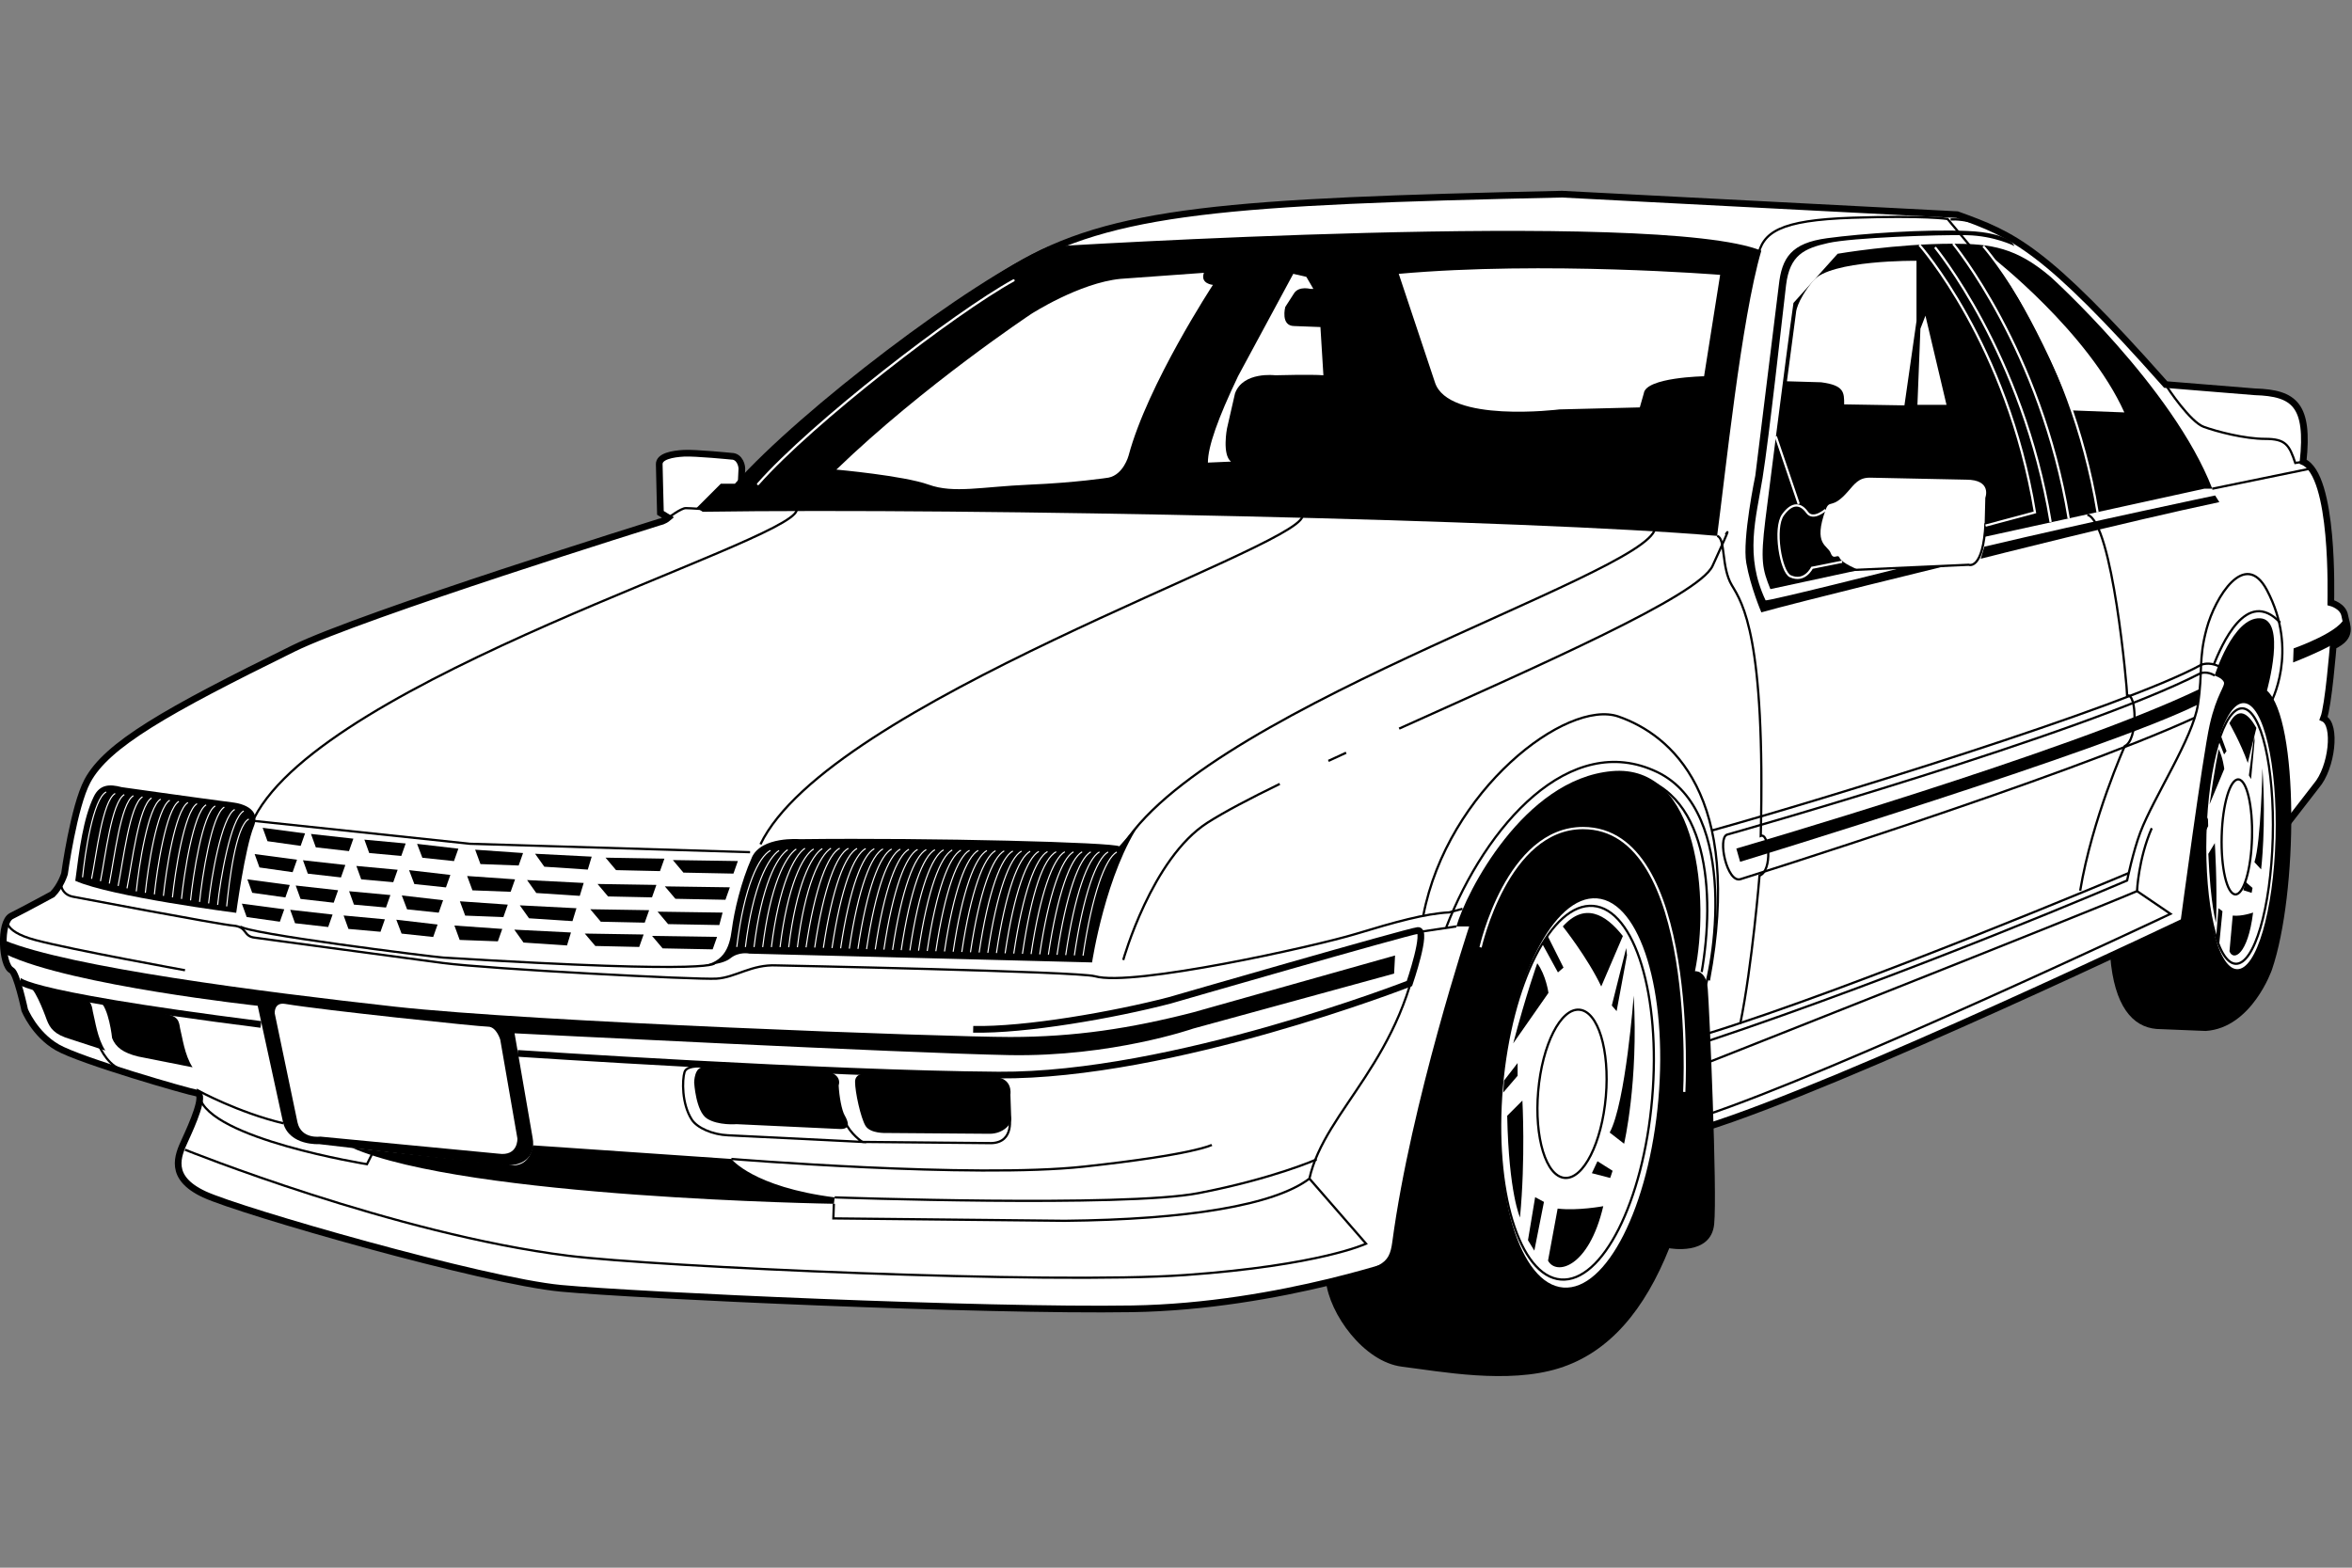 <?xml version="1.0" encoding="UTF-8" standalone="no"?>
<!-- Created with Inkscape (http://www.inkscape.org/) -->
<svg id="svg2" xmlns:rdf="http://www.w3.org/1999/02/22-rdf-syntax-ns#" xmlns="http://www.w3.org/2000/svg" height="45" width="67.5" version="1.1" xmlns:cc="http://creativecommons.org/ns#" xmlns:dc="http://purl.org/dc/elements/1.1/">
 <rect width="100%" height="100%" fill="#808080" stroke="none"/>
 <g id="g40234">
  <rect id="rect2990" opacity="0" height="45" width="67.5" y="0" x="3.5527e-15"/>
  <g id="g39401" transform="matrix(.756 0 0 .756 -3.691 2.078)">
   <path id="path79031" d="m58.616 44.979s-5.124 1.876-10.751 1.967c-5.627 0.091-18.758-0.503-21.686-0.778s-12.169-2.928-13.542-3.568c-1.373-0.641-1.006-1.464-0.732-2.059 0.275-0.595 0.778-1.738 0.458-1.784-0.321-0.046-4.439-1.235-5.308-1.739-0.869-0.503-1.235-1.418-1.235-1.418s-0.299-1.407-0.503-1.51c-0.366-0.183-0.458-1.83 0-2.059 0.458-0.229 1.556-0.824 1.556-0.824 0.32-0.32 0.458-0.778 0.458-0.778s0.349-2.546 0.869-3.523c0.732-1.373 2.98-2.653 7.823-5.033 2.608-1.281 13.908-4.804 13.908-4.804s0.16-0.023 0.32-0.16l-0.297-0.183c0-0.183-0.046-1.556-0.046-1.853 0-0.297 0.503-0.389 0.938-0.412s1.807 0.114 1.807 0.114c0.32 0 0.412 0.389 0.389 0.526l-0.023 0.48s6.59-5.889 10.385-8.166c3.66-2.196 8.144-2.516 20.771-2.791l15.006 0.778c2.15 0.778 3.294 1.235 7.915 6.451l3.385 0.275c1.51 0.046 2.059 0.503 1.83 2.654 1.19 0.503 1.052 5.124 1.052 5.353 0 0 0.468 0.119 0.531 0.494 0.064 0.375 0.338 0.787-0.44 1.153 0 0-0.183 2.288-0.366 2.745 0.503 0.229 0.32 1.876-0.275 2.562l-1.098 1.418-3.568 3.568s-13.405 6.405-18.575 8.006l-10.957 4.895z" stroke="#000" stroke-width=".254" fill="#fff"/>
   <path id="path79033" d="m55.217 45.891c0.128 1.237 1.429 3.07 2.888 3.252 1.459 0.182 4.011 0.669 5.956 0.061 1.945-0.608 3.271-2.259 4.19-4.559 0 0 1.582 0.304 1.704-0.912 0.122-1.216-0.182-8.206-0.243-8.935-0.061-0.729-0.486-0.669-0.486-0.669 0.547-2.675 0.182-7.902-3.161-7.598-3.343 0.304-5.532 4.62-5.896 5.896h0.486s-2.214 6.698-2.918 11.975c-0.122 0.912-0.393 0.942-2.521 1.489z"/>
   <path id="path79035" d="m37.889 38.02s-0.547-0.091-0.547 0.304 0.213 1.368 0.395 1.672c0.182 0.304 0.79 0.274 0.79 0.274l3.921 0.03c0.517 0 0.851-0.365 0.821-0.608l-0.03-0.881s0.121-0.699-0.729-0.669c-0.851 0.03-3.465-0.061-4.62-0.122z"/>
   <path id="path79037" d="m36.72 38.46s0.228-0.577-0.927-0.577c-1.155 0-4.164-0.106-4.164-0.106-0.395-0.061-0.395 0.577-0.395 0.577s0.061 1.094 0.486 1.368c0.425 0.273 1.124 0.213 1.124 0.213l3.89 0.182c0.486 0.03 0.334-0.304 0.213-0.517-0.112-0.197-0.206-0.709-0.228-1.14z"/>
   <path id="path79039" d="m8.88 37.139-1.307-0.426c-0.638-0.182-0.79-0.425-0.912-0.729 0 0-0.395-1.124-0.638-1.246 0 0 1.428 0.304 1.915 0.395 0.486 0.091 0.425 0.395 0.486 0.608 0.061 0.213 0.152 0.942 0.456 1.398z"/>
   <path id="path79041" d="m12.193 37.776-2.067-0.41c-0.562-0.137-0.851-0.35-0.988-0.699 0 0-0.121-1.17-0.486-1.413 0 0 2.112 0.425 2.599 0.517 0.486 0.091 0.425 0.395 0.486 0.608 0.061 0.213 0.152 0.942 0.456 1.398z"/>
   <path id="path79043" d="m25.11 40.739 7.537 0.517s0.821 1.064 3.921 1.459l-0.03 0.243s-13.92-0.213-18.297-2.128l6.018 0.669c0.79 0.061 0.851-0.76 0.851-0.76z"/>
   <polygon id="polygon79047" points="153.52 153.16 164.76 153.38 165.75 150.56 151.15 150.34" transform="matrix(.169 0 0 .169 4.881 4.5)"/>
   <polygon id="polygon79051" points="138.39 152.6 148.26 152.82 149.25 150.02 136.03 149.8" transform="matrix(.169 0 0 .169 4.881 4.5)"/>
   <polygon id="polygon79055" points="122.27 151.83 132.04 152.48 132.92 149.57 120.2 148.92" transform="matrix(.169 0 0 .169 4.881 4.5)"/>
   <polygon id="polygon79059" points="107.93 151.24 116.51 151.56 117.5 148.76 106.74 148.01" transform="matrix(.169 0 0 .169 4.881 4.5)"/>
   <polygon id="polygon79063" points="82.943 148.76 90.145 149.41 91.132 146.61 81.858 145.75" transform="matrix(.169 0 0 .169 4.881 4.5)"/>
   <polygon id="polygon79067" points="94.88 149.82 101.98 150.57 102.97 147.78 93.696 146.7" transform="matrix(.169 0 0 .169 4.881 4.5)"/>
   <polygon id="polygon79071" points="70.948 147.48 78.396 148.33 79.383 145.53 69.862 144.47" transform="matrix(.169 0 0 .169 4.881 4.5)"/>
   <polygon id="polygon79075" points="60.091 146.1 67.54 147.15 68.527 144.35 59.006 143.09" transform="matrix(.169 0 0 .169 4.881 4.5)"/>
   <polygon id="polygon79079" points="151.72 159.04 162.96 159.26 163.95 156.46 149.35 156.25" transform="matrix(.169 0 0 .169 4.881 4.5)"/>
   <polygon id="polygon79083" points="136.59 158.51 146.46 158.72 147.45 155.92 134.23 155.71" transform="matrix(.169 0 0 .169 4.881 4.5)"/>
   <polygon id="polygon79087" points="120.47 157.74 130.24 158.38 131.12 155.48 118.4 154.83" transform="matrix(.169 0 0 .169 4.881 4.5)"/>
   <polygon id="polygon79091" points="106.13 157.14 114.71 157.47 115.7 154.67 104.94 153.92" transform="matrix(.169 0 0 .169 4.881 4.5)"/>
   <polygon id="polygon79095" points="81.143 154.67 88.345 155.31 89.331 152.52 80.058 151.66" transform="matrix(.169 0 0 .169 4.881 4.5)"/>
   <polygon id="polygon79099" points="93.08 155.73 100.18 156.48 101.17 153.68 91.896 152.6" transform="matrix(.169 0 0 .169 4.881 4.5)"/>
   <polygon id="polygon79103" points="69.147 153.39 76.596 154.24 77.583 151.44 68.062 150.38" transform="matrix(.169 0 0 .169 4.881 4.5)"/>
   <polygon id="polygon79107" points="58.291 152 65.74 153.06 66.727 150.26 57.206 148.99" transform="matrix(.169 0 0 .169 4.881 4.5)"/>
   <polygon id="polygon79111" points="150.08 164.73 161.58 164.94 162.32 162.14 147.72 161.93" transform="matrix(.169 0 0 .169 4.881 4.5)"/>
   <polygon id="polygon79115" points="134.96 164.19 144.83 164.4 145.82 161.6 132.6 161.39" transform="matrix(.169 0 0 .169 4.881 4.5)"/>
   <polygon id="polygon79119" points="118.84 163.42 128.6 164.06 129.49 161.16 116.77 160.51" transform="matrix(.169 0 0 .169 4.881 4.5)"/>
   <polygon id="polygon79123" points="104.5 162.82 113.08 163.15 114.07 160.35 103.31 159.6" transform="matrix(.169 0 0 .169 4.881 4.5)"/>
   <polygon id="polygon79127" points="79.512 160.35 86.714 161 87.7 158.2 78.427 157.34" transform="matrix(.169 0 0 .169 4.881 4.5)"/>
   <polygon id="polygon79131" points="91.449 161.41 98.552 162.16 99.538 159.36 90.265 158.29" transform="matrix(.169 0 0 .169 4.881 4.5)"/>
   <polygon id="polygon79135" points="67.516 159.07 74.965 159.92 75.951 157.12 66.431 156.06" transform="matrix(.169 0 0 .169 4.881 4.5)"/>
   <polygon id="polygon79139" points="56.66 157.69 64.109 158.74 65.095 155.94 55.575 154.67" transform="matrix(.169 0 0 .169 4.881 4.5)"/>
   <polygon id="polygon79143" points="148.85 170.18 160.09 170.4 161.08 167.6 146.48 167.38" transform="matrix(.169 0 0 .169 4.881 4.5)"/>
   <polygon id="polygon79147" points="133.73 169.64 143.59 169.86 144.58 167.06 131.36 166.85" transform="matrix(.169 0 0 .169 4.881 4.5)"/>
   <polygon id="polygon79151" points="117.6 168.87 127.37 169.52 128.26 166.61 115.53 165.97" transform="matrix(.169 0 0 .169 4.881 4.5)"/>
   <polygon id="polygon79155" points="103.26 168.28 111.84 168.6 112.83 165.81 102.08 165.05" transform="matrix(.169 0 0 .169 4.881 4.5)"/>
   <polygon id="polygon79159" points="78.275 165.81 85.476 166.45 86.463 163.65 77.189 162.79" transform="matrix(.169 0 0 .169 4.881 4.5)"/>
   <polygon id="polygon79163" points="90.211 166.86 97.314 167.62 98.301 164.82 89.028 163.74" transform="matrix(.169 0 0 .169 4.881 4.5)"/>
   <polygon id="polygon79167" points="66.279 164.53 73.728 165.38 74.714 162.58 65.194 161.51" transform="matrix(.169 0 0 .169 4.881 4.5)"/>
   <polygon id="polygon79171" points="55.423 163.14 62.871 164.19 63.858 161.4 54.337 160.13" transform="matrix(.169 0 0 .169 4.881 4.5)"/>
   <path id="path79173" d="m31.56 16.684-0.229-0.152 0.915-0.915h0.534c2.516-2.821 8.921-7.701 11.895-8.998 0 0 23.18-1.449 27.069 0.152-0.762 2.592-1.372 8.54-1.677 10.827-7.015-0.61-28.289-1.067-38.507-0.915z"/>
   <g id="g39015" fill="#fff">
    <path id="path79175" d="m50.928 8.068s-0.496-0.038-0.343-0.458l-3.164 0.229c-1.563 0.152-3.393 1.334-3.393 1.334s-4.079 2.707-7.396 5.909c0 0 2.554 0.229 3.507 0.572 0.953 0.343 2.021 0.076 3.812 0s3.012-0.267 3.012-0.267c0.572-0.114 0.763-0.839 0.763-0.839 0.724-2.707 3.202-6.481 3.202-6.481z"/>
    <path id="path79177" d="m55.007 9.669-0.991-0.038c-0.534 0-0.343-0.724-0.343-0.724l0.343-0.534c0.19-0.267 0.61-0.152 0.61-0.152h0.114l-0.267-0.458-0.496-0.114-2.097 3.888c-0.763 1.601-1.144 2.669-1.144 3.279l0.877-0.038c-0.343-0.267-0.152-1.258-0.152-1.258l0.305-1.334c0.305-0.839 1.525-0.686 1.525-0.686s1.373-0.038 1.83 0l-0.113-1.831z"/>
    <path id="path79179" d="m70.181 7.687s-6.672-0.534-12.2-0.038l1.373 4.118c0.496 1.563 4.728 1.029 4.728 1.029l3.05-0.076 0.152-0.534c0.076-0.61 2.288-0.648 2.288-0.648l0.61-3.851z"/>
   </g>
   <path id="path79181" d="m79.026 6.505c-2.173 0-4.384 0.381-4.384 0.381l-1.677 1.868c-0.267 1.868-1.067 8.235-1.067 8.235-0.191 1.563-0.114 1.868 0.191 2.631l3.355-0.724s-0.648-0.267-0.724-0.458c-0.076-0.191-0.229 0.114-0.343-0.191-0.114-0.305-0.677-0.302-0.191-1.639 0.152-0.419 0.231 0.008 0.839-0.686 0.267-0.305 0.419-0.534 0.839-0.534l3.66 0.076c0.991 0 0.724 0.686 0.724 0.686l-0.038 1.487 8.349-1.83h0.305c-1.487-3.85-6.138-8.044-6.138-8.044-1.296-1.106-2.25-1.258-3.699-1.258z"/>
   <g id="g39021" fill="#fff">
    <path id="path79183" d="m77.635 7.153s-3.279-0.038-3.927 0.763c-0.648 0.801-0.648 1.22-0.648 1.22l-0.343 2.592 1.296 0.038c0.877 0.114 0.877 0.381 0.877 0.839l2.288 0.038 0.458-3.203v-2.288z"/>
    <polygon id="polygon79185" points="431.38 30.958 430.71 48.058 437.24 48.058 432.51 28.033" transform="matrix(.169 0 0 .169 4.881 4.5)"/>
    <path id="path79187" d="m80.532 7.039s1.525 2.059 3.012 5.795l1.982 0.076c-1.372-3.05-4.994-5.871-4.994-5.871z"/>
   </g>
   <path id="path79189" d="m90.94 23.471s0.763-2.707-0.267-2.745c-1.029-0.038-1.719 2.176-1.719 2.176s0.27 0.086 0.346 0.239-0.267 0.445-0.534 1.627-1.106 7.473-1.106 7.473l-2.669 1.334c0.152 1.868 0.839 2.669 1.754 2.745l1.868 0.076c1.754-0.114 2.516-2.326 2.516-2.326 0.991-2.898 1.03-9.493-0.19-10.599z"/>
   <path id="path79191" d="m91.951 21.87-0.019 0.534s2.04-0.781 2.059-1.163c0.019-0.381-0.095-0.61-0.095-0.61-0.038 0.572-1.944 1.239-1.944 1.239z"/>
   <path id="path79193" d="m88.32 24 0.036-0.576c-4.929 2.375-17.56 6.045-17.56 6.045l0.144 0.504c-0 0 13.925-4.246 17.378-5.973z"/>
   <path id="path79195" d="m57.808 34.217-7.628 2.088s-3.094 1.079-6.981 1.008c-3.886-0.072-18.783-0.828-18.783-0.828l0.684 3.958c0.144 0.756-0.396 1.151-1.26 1.044l-6.837-0.793s-1.115 0.072-1.367-0.792l-0.971-4.462s-7.047-0.765-9.535-1.943l-0.058-0.532c2.483 1.008 9.629 1.933 14.81 2.509 5.181 0.576 20.906 1.151 23.351 1.151 2.447 0 4.57-0.324 6.944-0.936l7.664-2.159-0.036 0.684z"/>
   <path id="path79197" fill="#fff" d="m23.876 36.737s-0.144-0.504-0.468-0.504-6.259-0.623-7.7-0.864c-0.432-0.072-0.396 0.36-0.396 0.36l0.864 4.138c0.144 0.648 0.864 0.54 0.864 0.54l6.764 0.648c0.756 0.108 0.72-0.576 0.72-0.576l-0.649-3.741z"/>
   <path id="path79199" d="m33.423 29.813c-0.42 0.945-0.669 2.036-0.76 2.735-0.091 0.699-0.304 1.337-1.398 1.398 0 0 1.003-0.03 1.337-0.304 0.334-0.273 0.729-0.182 0.729-0.182l13.008 0.334s0.517-3.434 1.884-5.38l-0.851 0.973c-0.182-0.152-7.112-0.334-12.127-0.273-0-0-1.459-0.122-1.824 0.699z"/>
   <path id="path79201" d="m13.849 31.911s0.334-2.462 0.669-3.283c0.334-0.82-0.821-0.911-0.821-0.911-1.398-0.182-4.194-0.578-4.194-0.578-0.456-0.121-0.834-0.113-1.064 0.365-0.395 0.821-0.547 2.006-0.699 3.191 1.367 0.608 6.109 1.216 6.109 1.216z"/>
   <path id="path79207" fill="#fff" d="m64.226 46.138c1.641 0.131 3.258-3.07 3.612-7.15 0.354-4.08-0.689-7.495-2.33-7.626-1.641-0.131-3.258 3.07-3.612 7.15-0.354 4.08 0.689 7.495 2.33 7.626z"/>
   <path id="path79209" fill="#fff" d="m64.867 38.75"/>
   <path id="path79213" d="m64.282 41.975c0.709 0.057 1.408-1.327 1.561-3.09 0.153-1.763-0.298-3.239-1.007-3.296-0.709-0.057-1.408 1.327-1.561 3.09-0.153 1.763 0.298 3.239 1.007 3.296z" stroke="#000" stroke-width=".085" fill="none"/>
   <path id="path79215" d="m64.56 38.781" stroke="#000" stroke-width=".085" fill="none"/>
   <path id="path79217" d="m63.239 33.826s-0.425 1.185-0.912 3.039l1.337-1.915s-0.091-0.669-0.425-1.125z"/>
   <path id="path79219" d="m65.668 34.707 0.821-1.915c-0.669-0.851-1.459-1.276-2.28-0.365 0-0 0.942 1.185 1.459 2.279z"/>
   <polygon id="polygon79221" points="351.21 174.5 347.62 167.33 346.37 169.03 349.96 175.58" transform="matrix(.169 0 0 .169 4.881 4.5)"/>
   <polygon id="polygon79223" points="344.66 238.09 346.82 227.14 344.84 226.07 343.23 235.75" transform="matrix(.169 0 0 .169 4.881 4.5)"/>
   <path id="path79225" d="m64.013 43.14-0.365 1.976c0.304 0.577 1.55 0.273 2.097-2.067 0-0-0.973 0.182-1.732 0.091z"/>
   <polygon id="polygon79227" points="362.24 220.15 358.84 218 357.58 220.69 361.7 221.76" transform="matrix(.169 0 0 .169 4.881 4.5)"/>
   <path id="path79229" d="m65.989 40.253 0.547 0.425s0.547-2.34 0.365-5.623c-0 0-0.304 4.073-0.912 5.197z"/>
   <polygon id="polygon79231" points="365.47 171.72 365.29 170.11 362.06 183.02 363.14 184.28" transform="matrix(.169 0 0 .169 4.881 4.5)"/>
   <path id="path79235" d="m64.133 45.833c1.575 0.126 3.128-2.947 3.467-6.864 0.34-3.917-0.662-7.195-2.237-7.321-1.575-0.126-3.128 2.947-3.467 6.864-0.34 3.917 0.662 7.195 2.237 7.321z" stroke="#000" stroke-width=".085" fill="none"/>
   <path id="path79237" d="m64.748 38.74" stroke="#000" stroke-width=".085" fill="none"/>
   <polygon id="polygon79239" points="340.9 195.94 337.85 199.88 337.67 202.57 340.9 198.8" transform="matrix(.169 0 0 .169 4.881 4.5)"/>
   <path id="path79241" d="m62.098 39.616 0.577-0.577s0.122 2.188-0.091 4.438c0 0-0.425-0.912-0.486-3.86z"/>
   <path id="path79247" fill="#fff" d="m89.796 34.05c0.736 0.039 1.394-2.191 1.47-4.98 0.076-2.79-0.459-5.083-1.195-5.122-0.736-0.039-1.394 2.191-1.47 4.98-0.076 2.79 0.459 5.083 1.195 5.122z"/>
   <path id="path79249" fill="#fff" d="m89.933 28.998"/>
   <path id="path79253" d="m89.737 31.211c0.318 0.017 0.603-0.947 0.635-2.152 0.033-1.206-0.198-2.197-0.516-2.214-0.318-0.017-0.603 0.947-0.635 2.152-0.033 1.206 0.198 2.197 0.516 2.214z" stroke="#000" stroke-width=".085" fill="none"/>
   <path id="path79255" d="m89.798 29.029" stroke="#000" stroke-width=".085" fill="none"/>
   <path id="path79257" d="m89.106 25.694s-0.166 0.82-0.346 2.098l0.559-1.345s-0.054-0.453-0.213-0.753z"/>
   <path id="path79259" d="m90.211 26.219 0.328-1.329c-0.316-0.559-0.678-0.825-1.026-0.178-0-0 0.445 0.778 0.698 1.508z"/>
   <polygon id="polygon79261" points="500.14 125.85 498.39 121.07 497.86 122.27 499.6 126.62" transform="matrix(.169 0 0 .169 4.881 4.5)"/>
   <polygon id="polygon79263" points="498.49 169.35 499.23 161.83 498.33 161.16 497.8 167.81" transform="matrix(.169 0 0 .169 4.881 4.5)"/>
   <path id="path79265" d="m89.64 32.015-0.123 1.357c0.148 0.384 0.698 0.139 0.896-1.472 0 0-0.431 0.154-0.772 0.115z"/>
   <polygon id="polygon79267" points="505.98 156.6 504.42 155.24 503.91 157.11 505.78 157.71" transform="matrix(.169 0 0 .169 4.881 4.5)"/>
   <path id="path79269" d="m90.465 29.988 0.253 0.273s0.198-1.611 0.05-3.841c0 0-0.054 2.783-0.303 3.567z"/>
   <polygon id="polygon79271" points="506.45 123.52 506.34 122.42 505.16 131.32 505.66 132.14" transform="matrix(.169 0 0 .169 4.881 4.5)"/>
   <path id="path79275" d="m89.748 33.845c0.707 0.038 1.339-2.103 1.412-4.781s-0.441-4.88-1.147-4.917c-0.706-0.038-1.339 2.103-1.412 4.781s0.441 4.88 1.147 4.917z" stroke="#000" stroke-width=".085" fill="none"/>
   <path id="path79277" d="m89.881 28.995" stroke="#000" stroke-width=".085" fill="none"/>
   <polygon id="polygon79279" points="495.96 140.76 494.68 143.54 494.65 145.38 496.02 142.71" transform="matrix(.169 0 0 .169 4.881 4.5)"/>
   <path id="path79281" d="m88.713 29.673 0.247-0.411s0.098 1.487 0.049 3.025c-0-0-0.209-0.608-0.295-2.614z"/>
   <g id="g39065" fill="none">
    <path id="path79283" stroke-width=".085" d="m61.087 33.221s1.006-4.529 3.889-4.529c4.392 0 3.843 10.019 3.843 10.019" stroke="#fff"/>
    <g id="g39068" stroke="#000">
     <path id="path79285" stroke-width=".085" d="m36.537 42.957-0.019 0.556 8.784 0.091c4.667-0.046 7.96-0.595 9.287-1.601 0.595-2.654 3.637-4.506 4.255-9.379l1.323-0.198"/>
     <path id="path79287" stroke-width=".085" d="m60.4 31.757-0.503 0.137c-0.915 0.046-2.059 0.366-3.568 0.824-1.51 0.458-8.45 2.01-9.882 1.601-0.641-0.183-12.078-0.412-12.078-0.412-0.961-0.046-1.556 0.458-2.288 0.503-0.732 0.046-8.647-0.366-10.385-0.595-1.738-0.229-7.137-0.961-7.137-0.961-0.458-0.046-0.275-0.412-0.824-0.458-0.549-0.046-6.085-1.098-6.085-1.098-0.458-0.091-0.458-0.503-0.458-0.503"/>
     <path id="path79289" stroke-width=".254" d="m5.546 34.411s-0.458 0.503 9.241 1.738"/>
     <path id="path79291" stroke-width=".254" d="m24.532 37.247s11.666 0.778 18.254 0.824c6.588 0.046 15.601-3.477 15.601-3.477s0.704-2.056 0.32-2.013c-0.412 0.046-9.424 2.654-9.424 2.654-2.104 0.549-5.49 1.144-7.457 1.098"/>
     <g id="g39074" stroke-width=".085">
      <path id="path79293" d="m5.18 32.077s-0.32 0.503 1.052 0.869c1.373 0.366 5.673 1.144 5.673 1.144"/>
      <path id="path79295" d="m36.568 42.715s10.976 0.387 13.813-0.162c2.837-0.549 4.483-1.281 4.483-1.281"/>
      <path id="path79297" d="m19.088 40.905-0.275 0.549s-5.993-0.961-6.359-2.562l-0.046-0.229s1.516 0.83 3.228 1.239"/>
      <path id="path79299" d="m11.906 40.905s7.96 3.203 14.548 4.026c3.314 0.414 18.3 1.098 23.424 0.732 5.124-0.366 6.862-1.19 6.862-1.19l-2.15-2.47"/>
      <path id="path79301" d="m32.647 41.256s9.178 0.748 13.387 0.29c4.209-0.458 4.85-0.824 4.85-0.824"/>
      <path id="path79303" d="m8.612 36.881s0.275 0.732 0.824 0.961"/>
      <path id="path79305" d="m31.715 37.749s-0.755-0.091-0.846 0.206c-0.091 0.297-0.114 1.203 0.275 1.807 0.206 0.32 0.801 0.572 1.373 0.595 0.572 0.023 5.101 0.252 5.101 0.252s-0.458-0.297-0.663-0.778"/>
      <path id="path79307" d="m37.616 40.609 4.895 0.046c0.915-0.023 0.686-1.052 0.686-1.052"/>
      <path id="path79309" d="m47.294 29.766c2.562-5.353 20.082-10.662 20.418-12.444"/>
     </g>
     <polyline id="polyline79311" stroke-width=".5" points="168.49 148.57 105.58 146.68 57.115 141.55" transform="matrix(.169 0 0 .169 4.881 4.5)"/>
     <g id="g39086" stroke-width=".085">
      <path id="path79313" d="m33.751 29.309c2.562-5.353 20.253-11.186 20.573-12.444"/>
      <path id="path79317" d="m14.536 28.302c2.705-5.282 20.235-10.416 20.588-11.665"/>
      <path id="path79319" d="m69.481 34.158c0.503-2.882 0.32-7.091-2.882-7.503"/>
      <path id="path79321" d="m70.067 17.599c0.33 0.089 0.147 1.187 0.558 1.873 0.412 0.686 1.281 1.967 1.098 9.516 0.32-0.137 0.458 1.327-0.046 1.51 0 0-0.275 3.385-0.732 5.627"/>
      <path id="path79323" d="m69.572 36.537c5.81-1.784 16.104-6.131 16.104-6.131"/>
      <path id="path79325" d="m69.618 36.812c7.823-2.608 16.013-6.13 16.013-6.13s0.227-1.103 0.503-1.83c0.503-1.327 1.993-3.574 2.186-4.852 0.193-1.278 0.01-1.69 0.33-2.88 0.32-1.19 1.454-3.039 2.288-1.464 1.235 2.333 0.137 4.301 0.137 4.301"/>
      <path id="path79327" d="m91.441 20.891c-1.292-1.37-2.233 0.892-2.521 1.596"/>
      <path id="path79329" d="m88.193 24.505c-4.987 2.288-17.248 6.13-17.248 6.13-0.503 0.137-0.869-1.556-0.503-1.693 0 0 13.45-3.797 17.98-6.13 0 0 0.253-0.088 0.533 0.089"/>
      <path id="path79331" d="m58.914 32.008c0.915-4.758 5.444-8.235 7.411-7.549 1.967 0.686 4.758 2.974 3.431 10.019"/>
      <path id="path79333" d="m59.782 32.465c1.51-3.889 4.702-7.482 8.006-5.902 3.157 1.51 2.15 7.503 1.693 8.601"/>
      <path id="path79335" d="m47.522 33.701s1.08-3.86 3.202-5.216c0.644-0.411 1.597-0.912 2.74-1.469"/>
      <path id="path79337" d="m55.31 26.142c0.221-0.102 0.445-0.206 0.673-0.31"/>
      <path id="path79339" d="m57.996 24.916c5.322-2.4 11.374-5.044 11.897-6.177 0.824-1.784 0.503-1.19 0.503-1.19"/>
      <path id="path79341" d="m69.871 28.783c3.957-1.098 15.624-4.667 18.575-6.291 0 0 0.28-0.125 0.661 0.053"/>
      <path id="path79343" d="m84.123 16.796c0.961 0.275 1.51 6.634 1.51 6.863 0.366-0.091 0.412 1.693-0.091 1.921 0 0-1.235 2.745-1.693 5.49"/>
     </g>
    </g>
   </g>
   <path id="path79345" d="m89.132 16.316-0.16-0.252s-4.598 0.961-8.761 1.944l-0.137 0.458c0 0 5.49-1.395 9.059-2.15z"/>
   <path id="path79347" d="m78.746 18.741s-5.627 1.373-7 1.761c0 0-0.412-0.961-0.572-1.876-0.16-0.915 0.343-3.317 0.343-3.317l0.892-7.229c0.114-1.052 0.48-1.601 1.83-1.784s3.706-0.343 5.33-0.275c1.624 0.069 1.784 0.572 1.784 0.572s-0.755-0.389-1.807-0.412c-1.052-0.023-4.346 0.092-5.261 0.297-0.915 0.206-1.464 0.458-1.601 1.601-0.137 1.144-0.641 5.765-0.892 7.32s-0.686 2.951 0.114 4.644c0.029 0.062 5.17-1.235 5.17-1.235l1.67-0.069z"/>
   <g id="g39105" fill="none">
    <g id="g39107" stroke-width=".085" stroke="#000">
     <path id="path79349" d="m75.018 18.901 4.598-0.206s0.549 0.229 0.641-1.578"/>
     <path id="path79351" d="m71.609 7.006c0.183-0.938 0.824-1.395 3.591-1.487 2.768-0.092 3.614 0.046 3.614 0.046l0.938 1.121"/>
     <path id="path79353" d="m78.929 5.588s1.052-0.183 3.111 1.19"/>
     <path id="path79355" d="m87.097 11.856c0.069 0.137 0.938 1.418 1.441 1.601 0.503 0.183 1.556 0.458 2.333 0.458 0.778 0 0.915 0.229 1.144 0.915l0.297-0.046"/>
     <line id="line79357" y1="15.808" x2="92.517" x1="88.862" y2="15.058"/>
    </g>
    <g id="g39114" stroke-width=".085" stroke="#fff">
     <path id="path79361" d="m79.026 6.505s3.335 4.024 4.387 10.429"/>
     <path id="path79363" d="m80.17 6.597s3.289 3.703 4.341 10.109"/>
     <path id="path79367" d="m78.34 6.642s3.335 4.024 4.387 10.429"/>
     <path id="path79369" d="m77.745 6.551s3.335 3.749 4.387 10.154l-1.876 0.503"/>
     <path id="path79371" d="m74.812 18.581-1.144 0.229s-0.275 0.572-0.824 0.32c-0.358-0.164-0.641-1.83-0.275-2.333 0.366-0.503 0.686-0.412 0.915-0.091 0.229 0.32 0.699-0.097 0.699-0.097"/>
     <line id="line79373" y1="16.385" x2="72.295" x1="73.165" y2="13.823"/>
    </g>
    <path id="path79375" stroke-width=".085" d="m30.252 16.911s0.48-0.366 0.663-0.366 0.778 0.046 0.778 0.046" stroke="#000"/>
    <g id="g39123" stroke="#fff">
     <path id="path79377" stroke-width=".085" stroke-linecap="round" d="m43.359 7.898c-2.242 1.235-7.64 5.398-9.699 7.731"/>
     <g id="g39126" stroke-width=".042">
      <path id="path79381" d="m34.128 29.542c-0.439 0.245-0.992 1.338-1.277 3.665"/>
      <path id="path79383" d="m34.456 29.544c-0.416 0.283-0.992 1.338-1.277 3.665"/>
      <path id="path79385" d="m34.783 29.515c-0.416 0.283-0.991 1.367-1.276 3.695"/>
      <path id="path79387" d="m35.11 29.488c-0.416 0.283-0.99 1.396-1.275 3.724"/>
      <path id="path79389" d="m35.439 29.459c-0.416 0.283-0.989 1.426-1.273 3.753"/>
      <path id="path79391" d="m35.77 29.486c-0.427 0.265-0.991 1.401-1.276 3.728"/>
      <path id="path79393" d="m36.098 29.473c-0.427 0.265-0.991 1.416-1.275 3.744"/>
      <path id="path79395" d="m36.427 29.458c-0.427 0.265-0.991 1.432-1.275 3.759"/>
      <path id="path79397" d="m36.759 29.456c-0.442 0.239-0.934 1.444-1.278 3.764"/>
      <path id="path79399" d="m37.088 29.461c-0.442 0.239-0.934 1.449-1.278 3.768"/>
      <path id="path79401" d="m37.417 29.466c-0.442 0.239-0.934 1.453-1.278 3.773"/>
      <path id="path79403" d="m37.745 29.471c-0.442 0.239-0.934 1.458-1.278 3.777"/>
      <path id="path79405" d="m38.072 29.476c-0.442 0.239-0.934 1.462-1.278 3.782"/>
      <path id="path79407" d="m38.401 29.483c-0.442 0.239-0.934 1.467-1.278 3.786"/>
      <path id="path79409" d="m38.73 29.488c-0.442 0.239-0.935 1.471-1.279 3.791"/>
      <path id="path79411" d="m39.058 29.493c-0.442 0.239-0.935 1.476-1.279 3.795"/>
      <path id="path79413" d="m39.387 29.498c-0.442 0.239-0.935 1.48-1.279 3.8"/>
      <path id="path79415" d="m39.716 29.503c-0.442 0.239-0.935 1.485-1.279 3.804"/>
      <path id="path79417" d="m40.045 29.51c-0.442 0.239-0.935 1.489-1.279 3.809"/>
      <path id="path79419" d="m40.373 29.515c-0.442 0.239-0.935 1.494-1.279 3.813"/>
      <path id="path79421" d="m40.702 29.52c-0.442 0.239-0.935 1.498-1.279 3.818"/>
      <path id="path79423" d="m41.031 29.525c-0.442 0.239-0.935 1.503-1.279 3.822"/>
      <path id="path79425" d="m41.36 29.532c-0.442 0.239-0.935 1.507-1.279 3.827"/>
      <path id="path79427" d="m41.688 29.537c-0.442 0.239-0.936 1.512-1.28 3.831"/>
      <path id="path79429" d="m42.017 29.542c-0.442 0.239-0.936 1.516-1.28 3.835"/>
      <path id="path79431" d="m42.346 29.547c-0.442 0.239-0.936 1.521-1.28 3.84"/>
      <path id="path79433" d="m42.674 29.553c-0.442 0.239-0.936 1.525-1.28 3.844"/>
      <path id="path79435" d="m43.003 29.559c-0.442 0.239-0.936 1.529-1.28 3.849"/>
      <path id="path79437" d="m43.332 29.564c-0.442 0.239-0.936 1.534-1.28 3.853"/>
      <path id="path79439" d="m43.661 29.569c-0.442 0.239-0.936 1.539-1.28 3.858"/>
      <path id="path79441" d="m43.989 29.575c-0.442 0.239-0.936 1.543-1.28 3.862"/>
      <path id="path79443" d="m44.318 29.58c-0.442 0.239-0.936 1.547-1.28 3.867"/>
      <path id="path79445" d="m44.647 29.586c-0.442 0.239-0.936 1.552-1.28 3.871"/>
      <path id="path79447" d="m44.976 29.591c-0.483 0.269-0.93 1.51-1.28 3.876"/>
      <path id="path79449" d="m45.304 29.593c-0.439 0.245-0.936 1.565-1.28 3.884"/>
      <path id="path79451" d="m45.633 29.595c-0.44 0.245-0.937 1.573-1.281 3.893"/>
      <path id="path79453" d="m45.962 29.595c-0.439 0.245-0.937 1.582-1.281 3.901"/>
      <path id="path79455" d="m46.29 29.597c-0.44 0.245-0.937 1.59-1.281 3.909"/>
      <path id="path79457" d="m46.619 29.598c-0.439 0.245-0.937 1.599-1.281 3.918"/>
      <path id="path79459" d="m46.948 29.6c-0.439 0.245-0.937 1.607-1.281 3.926"/>
      <path id="path79461" d="m47.277 29.602c-0.44 0.245-0.938 1.615-1.282 3.935"/>
      <path id="path79465" d="m8.912 27.321c-0.496 0.267-0.801 2.307-0.896 3.241"/>
      <path id="path79467" d="m9.255 27.379c-0.484 0.286-0.71 2.32-0.896 3.24"/>
      <path id="path79469" d="m9.601 27.421c-0.484 0.287-0.719 2.368-0.905 3.288"/>
      <path id="path79471" d="m9.946 27.463c-0.484 0.287-0.728 2.415-0.914 3.336"/>
      <path id="path79473" d="m10.291 27.507c-0.484 0.287-0.737 2.463-0.924 3.383"/>
      <path id="path79475" d="m10.636 27.551c-0.484 0.287-0.747 2.51-0.933 3.43"/>
      <path id="path79477" d="m10.981 27.594c-0.484 0.287-0.83 2.567-0.925 3.501"/>
      <path id="path79479" d="m11.326 27.636c-0.484 0.287-0.832 2.581-0.927 3.515"/>
      <path id="path79481" d="m11.672 27.68c-0.484 0.287-0.834 2.595-0.929 3.529"/>
      <path id="path79483" d="m12.017 27.724c-0.484 0.287-0.836 2.609-0.931 3.543"/>
      <path id="path79485" d="m12.362 27.767c-0.484 0.287-0.838 2.623-0.933 3.557"/>
      <path id="path79487" d="m12.707 27.811c-0.484 0.287-0.84 2.637-0.935 3.571"/>
      <path id="path79489" d="m13.052 27.853c-0.484 0.287-0.842 2.651-0.937 3.585"/>
      <path id="path79491" d="m13.397 27.897c-0.484 0.287-0.844 2.664-0.939 3.599"/>
      <path id="path79493" d="m13.792 27.987c-0.496 0.267-0.896 2.631-0.991 3.565"/>
      <path id="path79495" d="m14.135 28.044c-0.496 0.267-0.896 2.631-0.991 3.565"/>
      <path id="path79497" d="m14.326 28.349c-0.496 0.267-0.743 2.383-0.839 3.317"/>
     </g>
    </g>
    <g id="g39186" stroke-width=".085" stroke="#000">
     <path id="path79499" d="m32.008 33.809s0.458 0.462-10.298-0.199c-0.374-0.023-7.619-0.928-7.708-1.192"/>
     <path id="path79501" d="m69.588 37.644s14.03-5.541 16.419-6.558c0 0 0.051-1.22 0.559-2.389"/>
     <path id="path79503" d="m69.537 39.626c4.931-1.627 17.741-7.676 17.741-7.676l-1.271-0.864"/>
    </g>
   </g>
  </g>
 </g>
</svg>

